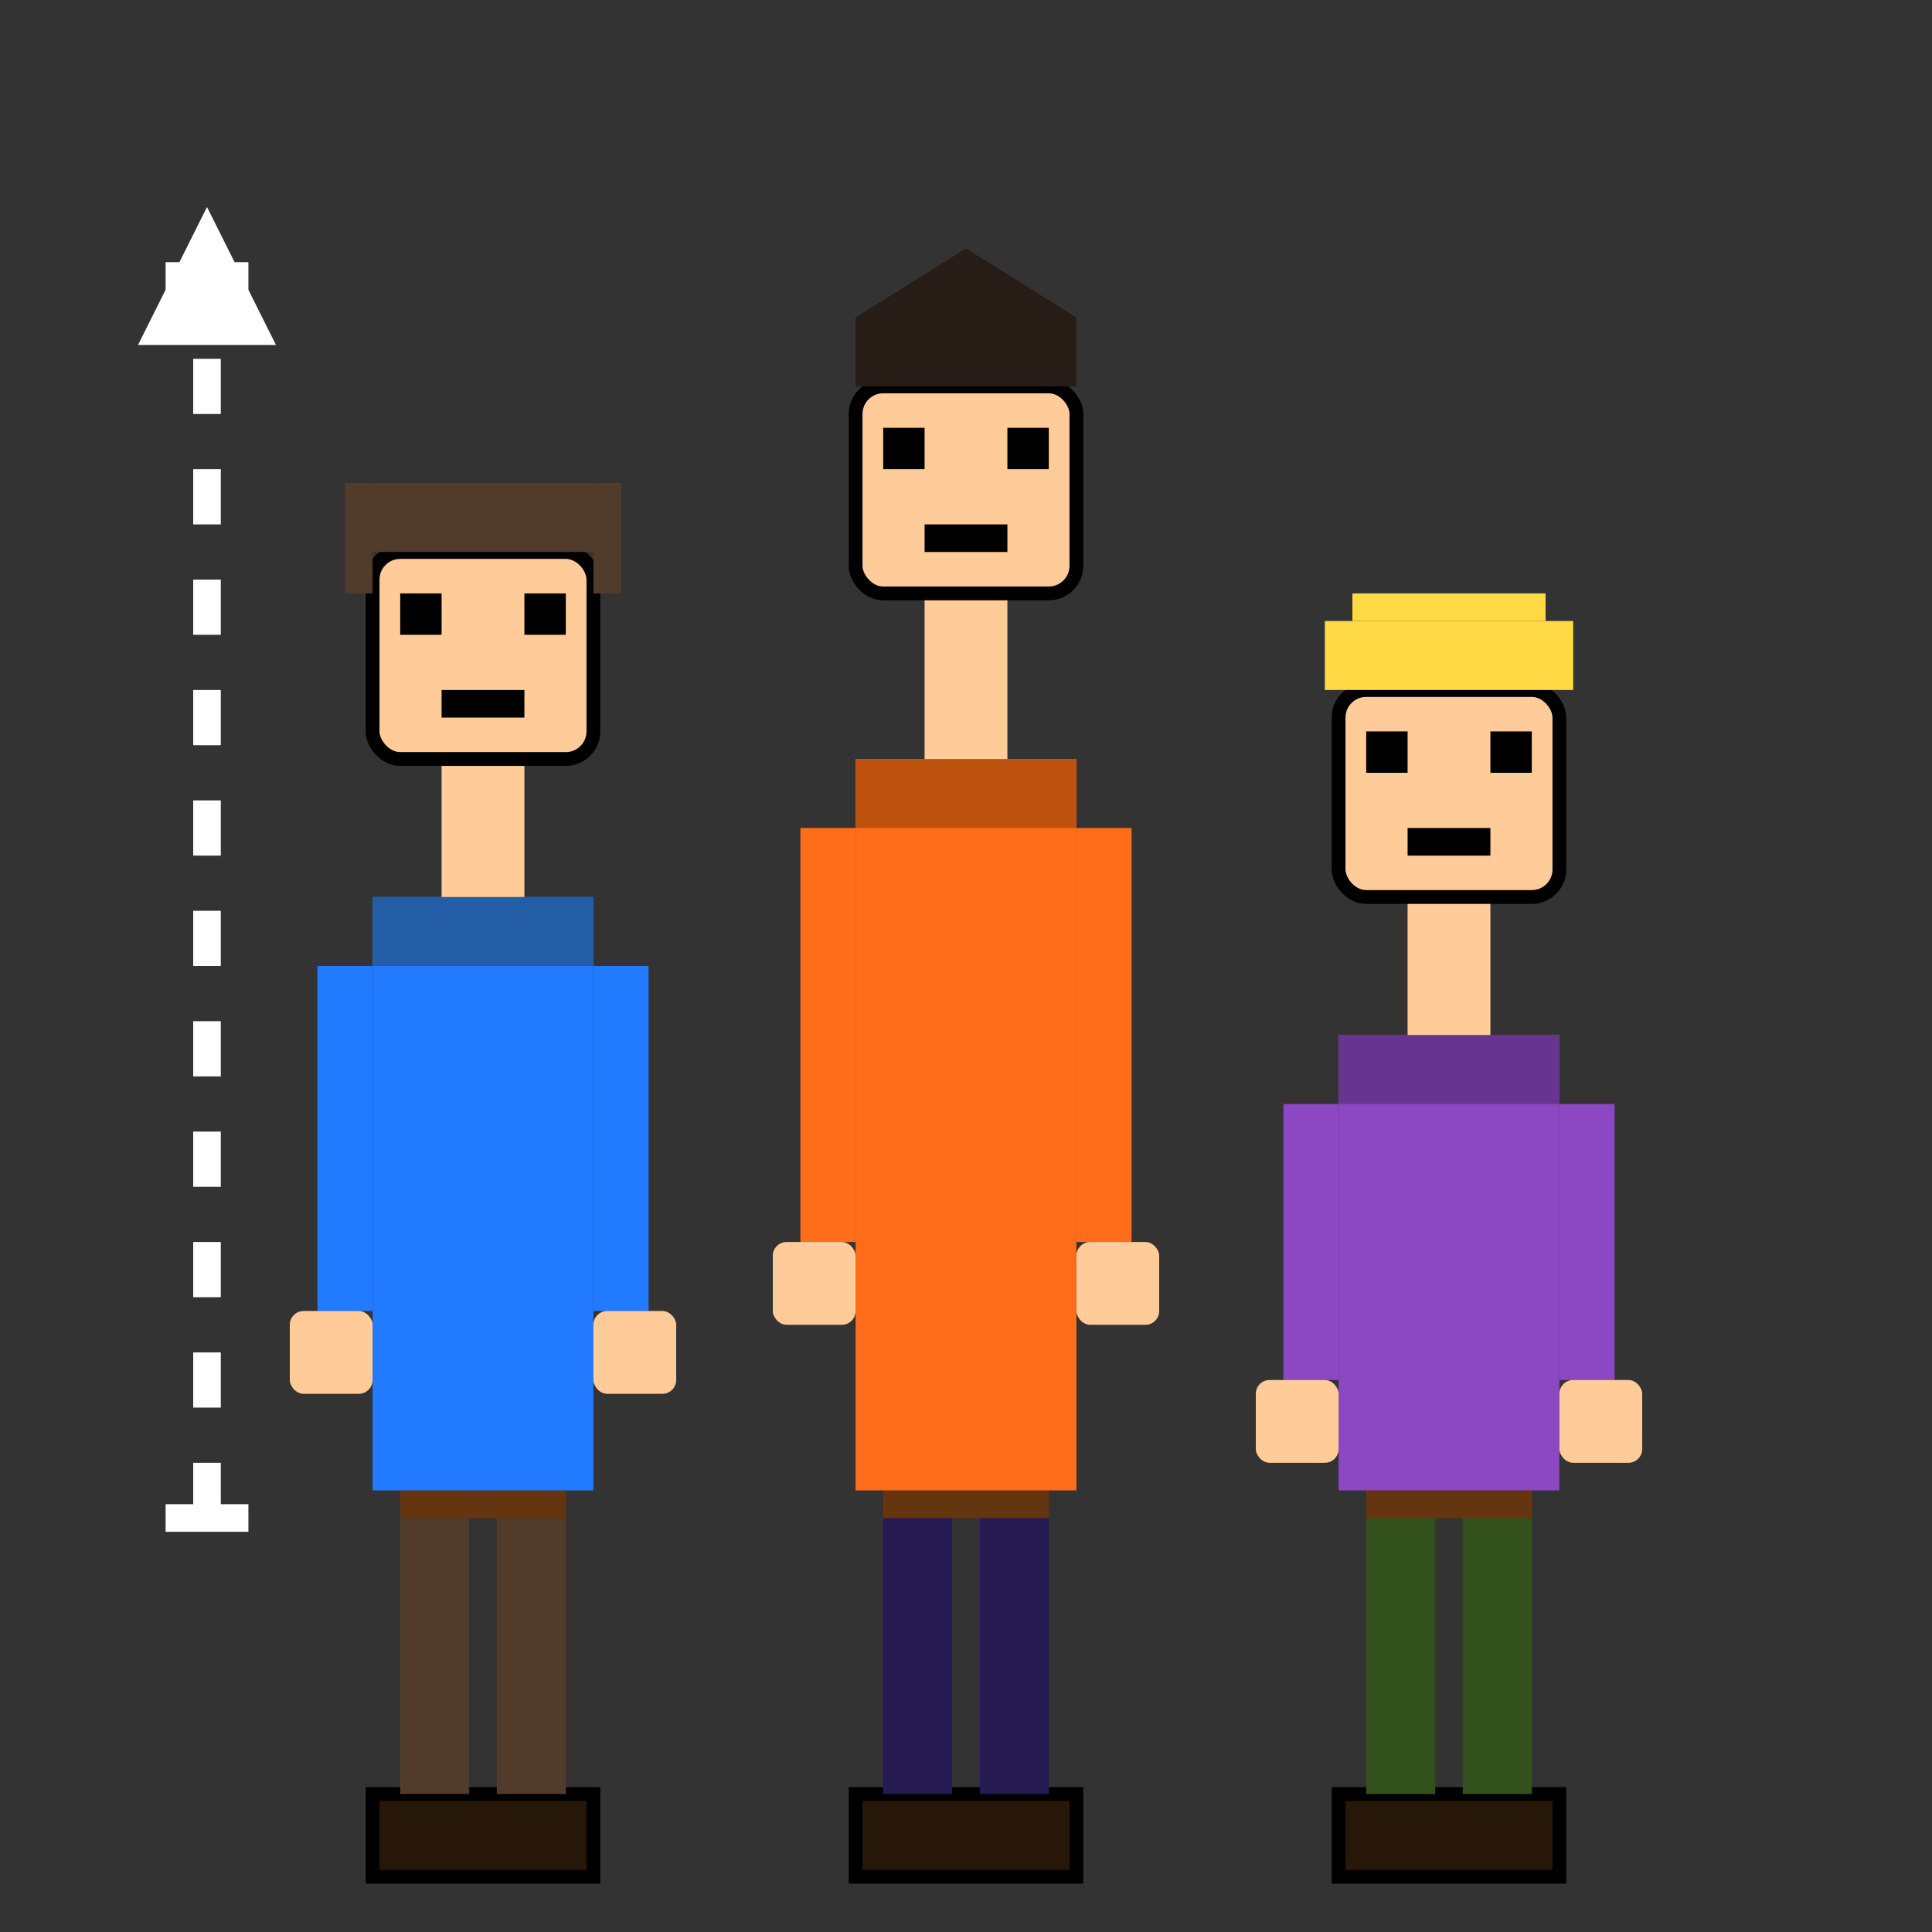 <?xml version="1.0" encoding="UTF-8"?>
<svg width="140" height="140" viewBox="0 0 140 140" xmlns="http://www.w3.org/2000/svg">
  <rect x="0" y="0" width="140" height="140" fill="#333333" stroke="none"/>
  <!-- 16-bit style tall boys (chicos altos) in Monkey Island style - no background, pure retro sprites -->
  
  <!-- Transparent background -->
  <rect width="140" height="140" fill="none"/>
  
  <!-- First tall boy (left) -->
  <g transform="translate(35, 130)">
    <!-- Shoes (pixelated) -->
    <rect x="-8" y="0" width="16" height="6" fill="#271708" stroke="#000000" stroke-width="1"/>
    
    <!-- Legs (pixelated/blocky) -->
    <rect x="-6" y="-20" width="5" height="20" fill="#513C2C"/>
    <rect x="1" y="-20" width="5" height="20" fill="#513C2C"/>
    
    <!-- Belt -->
    <rect x="-6" y="-22" width="12" height="2" fill="#65350F"/>
    
    <!-- Torso (super tall, retro style with pixelated edges) -->
    <rect x="-8" y="-65" width="16" height="43" fill="#227AFF"/>
    <rect x="-8" y="-65" width="16" height="5" fill="#235DA5"/> <!-- darker top part -->
    
    <!-- Arms (pixelated) -->
    <rect x="-12" y="-60" width="4" height="25" fill="#227AFF"/>
    <rect x="8" y="-60" width="4" height="25" fill="#227AFF"/>
    
    <!-- Hands (pixelated) -->
    <rect x="-14" y="-35" width="6" height="6" rx="1" fill="#FFCC99"/>
    <rect x="8" y="-35" width="6" height="6" rx="1" fill="#FFCC99"/>
    
    <!-- Neck (extremely tall, pixelated) -->
    <rect x="-3" y="-75" width="6" height="10" fill="#FFCC99"/>
    
    <!-- Head (blockier, less rounded) -->
    <rect x="-8" y="-90" width="16" height="15" rx="2" fill="#FFCC99" stroke="#000000" stroke-width="1"/>
    
    <!-- Hair (pixelated) -->
    <rect x="-8" y="-95" width="16" height="5" fill="#513C2C"/>
    <rect x="-10" y="-95" width="2" height="8" fill="#513C2C"/>
    <rect x="8" y="-95" width="2" height="8" fill="#513C2C"/>
    
    <!-- Face (simple pixel-art style) -->
    <rect x="-6" y="-87" width="3" height="3" fill="#000000"/> <!-- Left eye -->
    <rect x="3" y="-87" width="3" height="3" fill="#000000"/> <!-- Right eye -->
    <rect x="-3" y="-80" width="6" height="2" fill="#000000"/> <!-- Simple mouth -->
  </g>
  
  <!-- Second tall boy (middle) -->
  <g transform="translate(70, 130)">
    <!-- Shoes (pixelated) -->
    <rect x="-8" y="0" width="16" height="6" fill="#271708" stroke="#000000" stroke-width="1"/>
    
    <!-- Legs (pixelated/blocky) -->
    <rect x="-6" y="-20" width="5" height="20" fill="#271B54"/>
    <rect x="1" y="-20" width="5" height="20" fill="#271B54"/>
    
    <!-- Belt -->
    <rect x="-6" y="-22" width="12" height="2" fill="#65350F"/>
    
    <!-- Torso (super tall, retro style with pixelated edges) -->
    <rect x="-8" y="-75" width="16" height="53" fill="#FF6C1A"/>
    <rect x="-8" y="-75" width="16" height="5" fill="#BF510F"/> <!-- darker top part -->
    
    <!-- Arms (pixelated) -->
    <rect x="-12" y="-70" width="4" height="30" fill="#FF6C1A"/>
    <rect x="8" y="-70" width="4" height="30" fill="#FF6C1A"/>
    
    <!-- Hands (pixelated) -->
    <rect x="-14" y="-40" width="6" height="6" rx="1" fill="#FFCC99"/>
    <rect x="8" y="-40" width="6" height="6" rx="1" fill="#FFCC99"/>
    
    <!-- Neck (extremely tall, pixelated) -->
    <rect x="-3" y="-87" width="6" height="12" fill="#FFCC99"/>
    
    <!-- Head (blockier, less rounded) -->
    <rect x="-8" y="-102" width="16" height="15" rx="2" fill="#FFCC99" stroke="#000000" stroke-width="1"/>
    
    <!-- Hair (pixelated) -->
    <path d="M-8,-102 L-8,-107 L0,-112 L8,-107 L8,-102 Z" fill="#281C16"/>
    
    <!-- Face (simple pixel-art style) -->
    <rect x="-6" y="-99" width="3" height="3" fill="#000000"/> <!-- Left eye -->
    <rect x="3" y="-99" width="3" height="3" fill="#000000"/> <!-- Right eye -->
    <rect x="-3" y="-92" width="6" height="2" fill="#000000"/> <!-- Simple mouth -->
  </g>
  
  <!-- Third tall boy (right) -->
  <g transform="translate(105, 130)">
    <!-- Shoes (pixelated) -->
    <rect x="-8" y="0" width="16" height="6" fill="#271708" stroke="#000000" stroke-width="1"/>
    
    <!-- Legs (pixelated/blocky) -->
    <rect x="-6" y="-20" width="5" height="20" fill="#33521B"/>
    <rect x="1" y="-20" width="5" height="20" fill="#33521B"/>
    
    <!-- Belt -->
    <rect x="-6" y="-22" width="12" height="2" fill="#65350F"/>
    
    <!-- Torso (super tall, retro style with pixelated edges) -->
    <rect x="-8" y="-55" width="16" height="33" fill="#8B48C2"/>
    <rect x="-8" y="-55" width="16" height="5" fill="#67358F"/> <!-- darker top part -->
    
    <!-- Arms (pixelated) -->
    <rect x="-12" y="-50" width="4" height="20" fill="#8B48C2"/>
    <rect x="8" y="-50" width="4" height="20" fill="#8B48C2"/>
    
    <!-- Hands (pixelated) -->
    <rect x="-14" y="-30" width="6" height="6" rx="1" fill="#FFCC99"/>
    <rect x="8" y="-30" width="6" height="6" rx="1" fill="#FFCC99"/>
    
    <!-- Neck (extremely tall, pixelated) -->
    <rect x="-3" y="-65" width="6" height="10" fill="#FFCC99"/>
    
    <!-- Head (blockier, less rounded) -->
    <rect x="-8" y="-80" width="16" height="15" rx="2" fill="#FFCC99" stroke="#000000" stroke-width="1"/>
    
    <!-- Hair (pixelated) - flat top style -->
    <rect x="-9" y="-85" width="18" height="5" fill="#FFDA44"/>
    <rect x="-7" y="-87" width="14" height="2" fill="#FFDA44"/>
    
    <!-- Face (simple pixel-art style) -->
    <rect x="-6" y="-77" width="3" height="3" fill="#000000"/> <!-- Left eye -->
    <rect x="3" y="-77" width="3" height="3" fill="#000000"/> <!-- Right eye -->
    <rect x="-3" y="-70" width="6" height="2" fill="#000000"/> <!-- Simple mouth -->
  </g>
  
  <!-- Height measurement lines (minimalist, pixelated) -->
  <line x1="15" y1="110" x2="15" y2="20" stroke="#FFFFFF" stroke-width="2" stroke-dasharray="4,4"/>
  <line x1="12" y1="110" x2="18" y2="110" stroke="#FFFFFF" stroke-width="2"/>
  <line x1="12" y1="20" x2="18" y2="20" stroke="#FFFFFF" stroke-width="2"/>
  
  <!-- Height arrow -->
  <polygon points="15,15 10,25 20,25" fill="#FFFFFF"/>
</svg> 